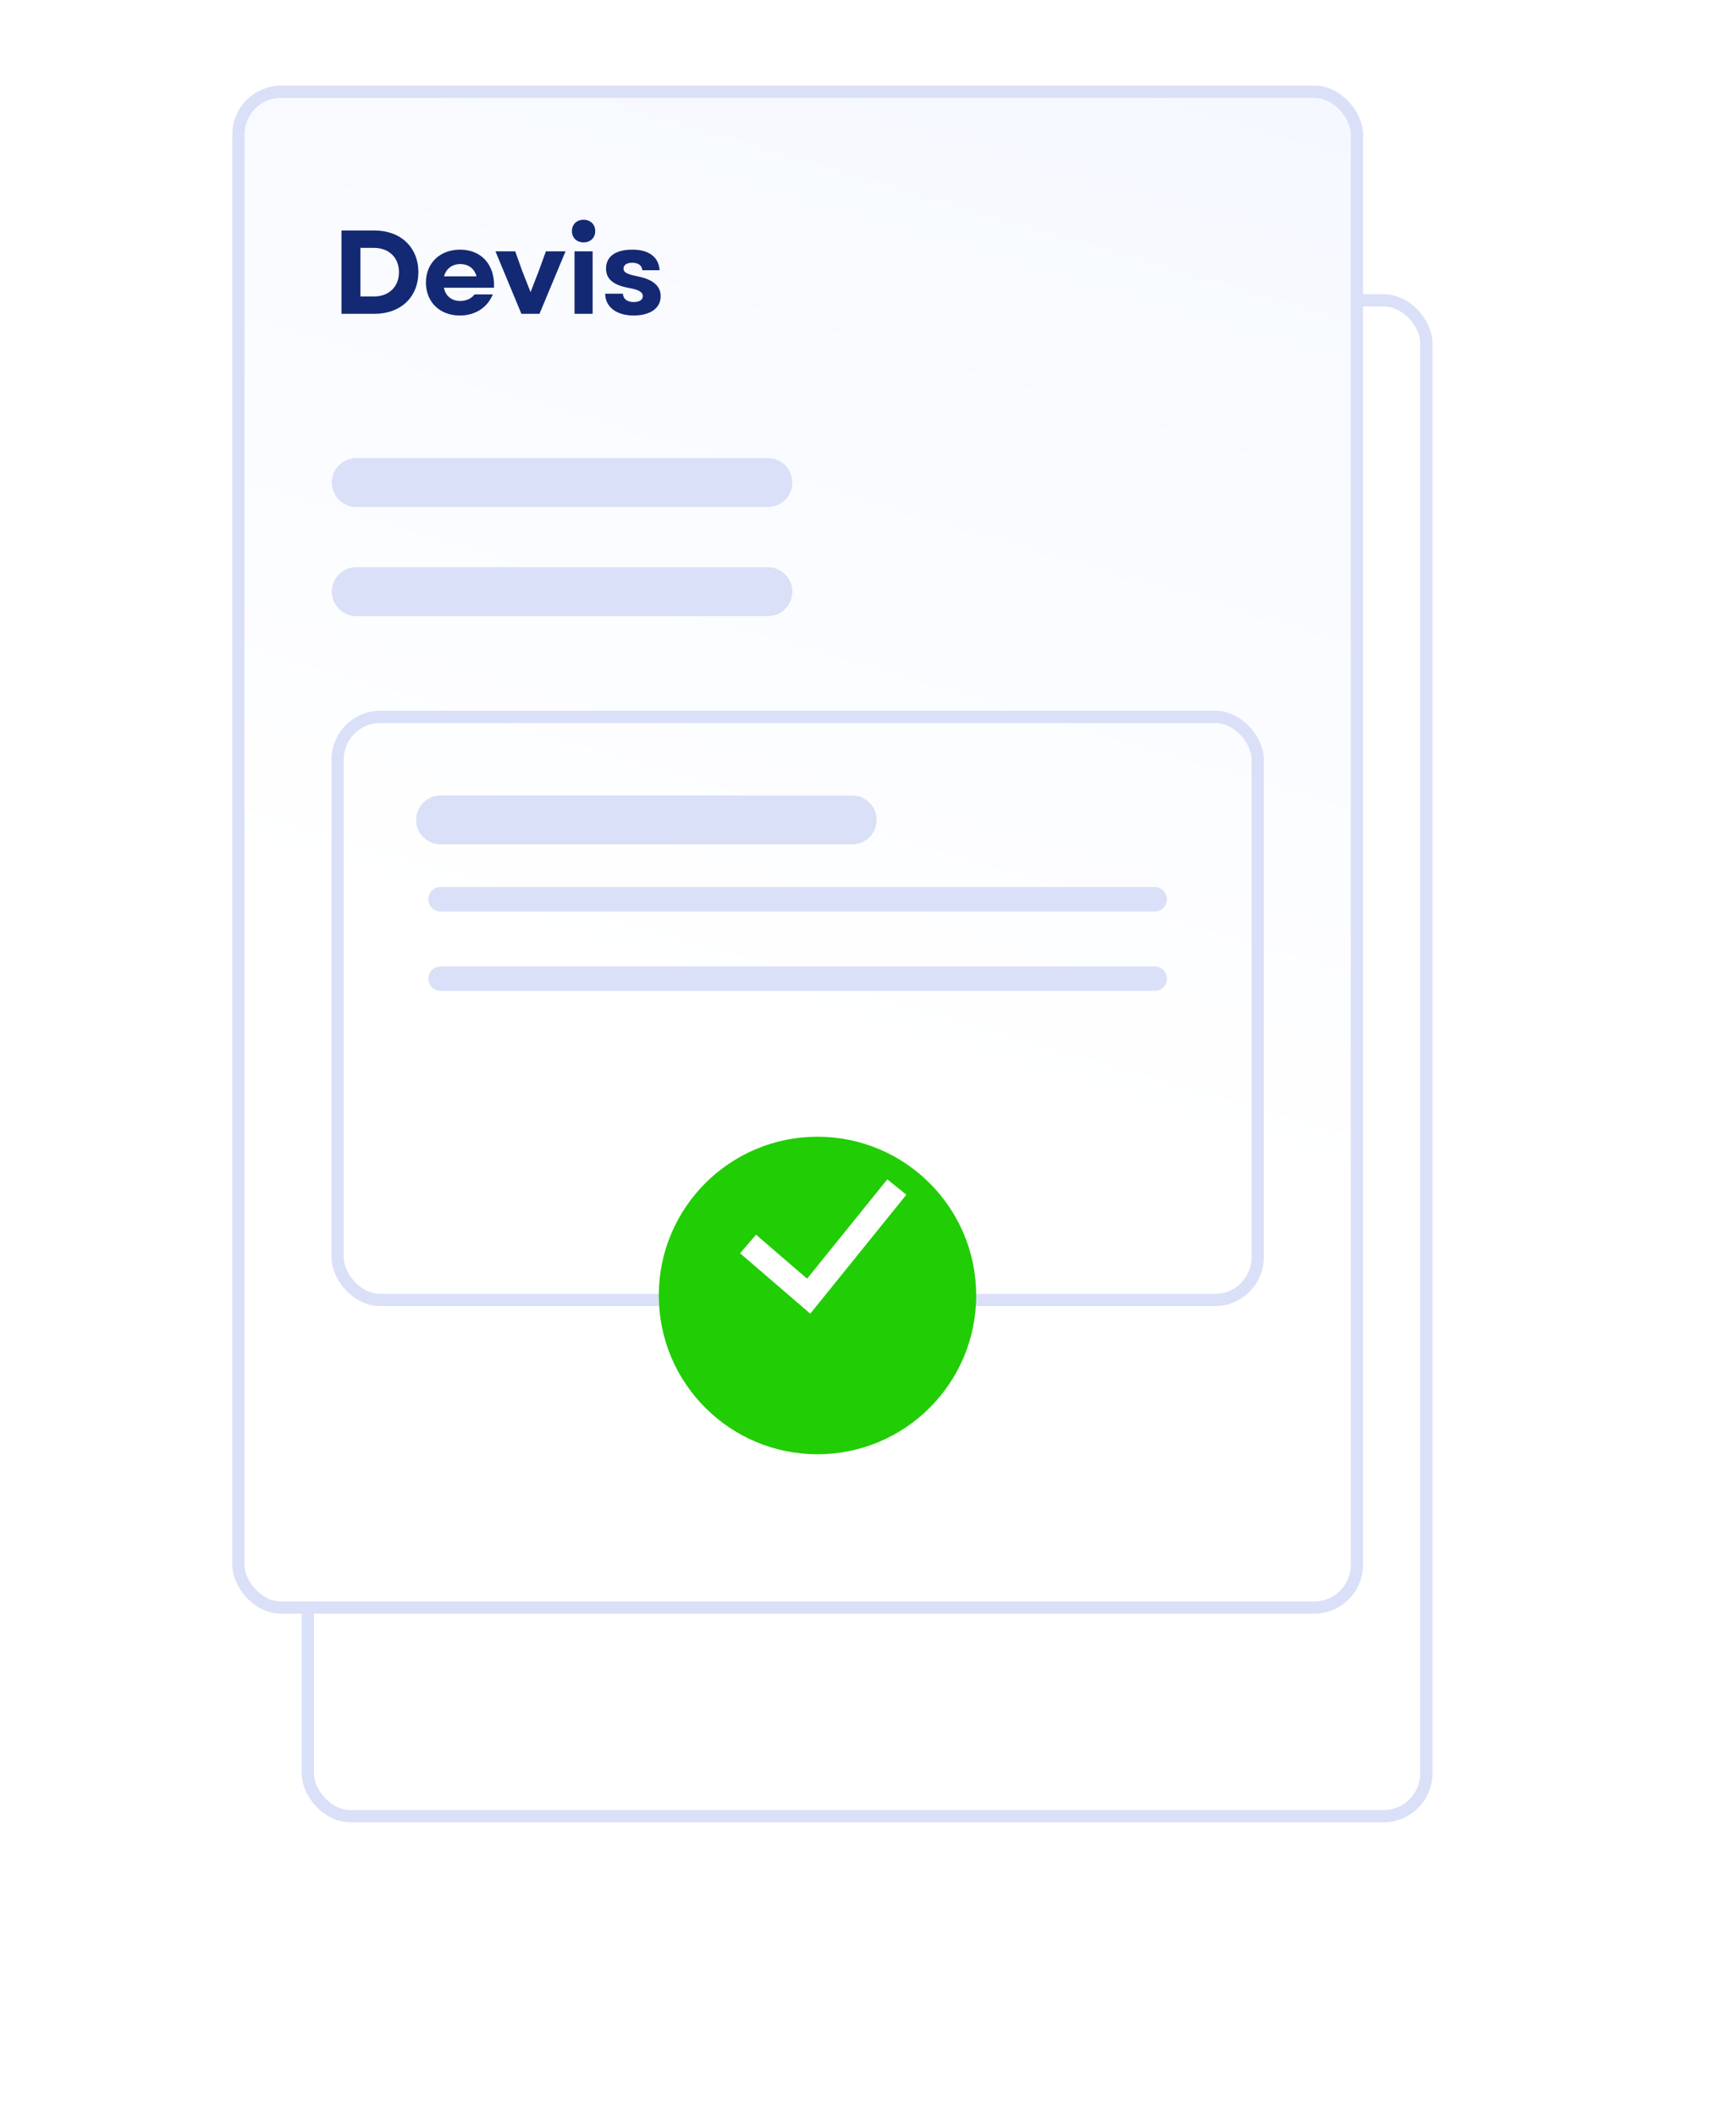 <svg width="142" height="173" viewBox="0 0 142 173" fill="none" xmlns="http://www.w3.org/2000/svg">
<g filter="url(#filter0_d_1451_6800)">
<rect x="24.679" y="11.057" width="92.491" height="124.943" rx="4" fill="white"/>
<rect x="25.179" y="11.557" width="91.491" height="123.943" rx="3.5" stroke="#DAE0F7"/>
</g>
<rect x="19.5" y="7.5" width="91.491" height="123.943" rx="3.5" fill="url(#paint0_linear_1451_6800)" stroke="#DAE0F7"/>
<path d="M27.931 25.66H30.628C32.78 25.66 34.221 24.288 34.221 22.253C34.221 20.228 32.78 18.845 30.628 18.845H27.931V25.66ZM29.479 24.239V20.267H30.579C31.806 20.267 32.634 21.055 32.634 22.253C32.634 23.45 31.806 24.239 30.599 24.239H29.479Z" fill="#142973"/>
<path d="M37.615 25.797C38.871 25.797 39.864 25.154 40.312 24.073H38.812C38.569 24.414 38.131 24.609 37.644 24.609C36.972 24.609 36.447 24.229 36.31 23.528H40.409C40.497 21.659 39.387 20.413 37.634 20.413C35.979 20.413 34.84 21.513 34.84 23.1C34.84 24.697 35.969 25.797 37.615 25.797ZM36.32 22.594C36.486 21.971 36.992 21.591 37.644 21.591C38.326 21.591 38.812 21.971 38.978 22.594H36.32Z" fill="#142973"/>
<path d="M42.649 25.66H44.128L46.261 20.549H44.654L44.07 22.155L43.398 23.889L42.717 22.155L42.142 20.549H40.526L42.649 25.66Z" fill="#142973"/>
<path d="M46.995 25.66H48.475V20.549H46.995V25.66ZM46.781 18.894C46.781 19.439 47.17 19.819 47.735 19.819C48.3 19.819 48.689 19.439 48.689 18.894C48.689 18.349 48.3 17.969 47.735 17.969C47.17 17.969 46.781 18.349 46.781 18.894Z" fill="#142973"/>
<path d="M51.821 25.797C53.203 25.797 54.041 25.193 54.041 24.22C54.041 23.382 53.418 22.847 52.152 22.594C51.276 22.418 51.003 22.272 51.003 21.961C51.003 21.659 51.276 21.484 51.714 21.484C52.211 21.484 52.512 21.708 52.541 22.097H53.953C53.885 21.016 53.087 20.413 51.724 20.413C50.351 20.413 49.572 20.968 49.572 21.961C49.572 22.808 50.156 23.314 51.461 23.548C52.249 23.684 52.58 23.889 52.58 24.21C52.58 24.512 52.308 24.697 51.84 24.697C51.295 24.697 50.964 24.434 50.955 24.015H49.504C49.504 25.086 50.419 25.797 51.821 25.797Z" fill="#142973"/>
<path d="M29.142 39.453H62.811" stroke="#DAE0F7" stroke-width="4" stroke-linecap="round"/>
<path d="M36.038 67.038H69.708" stroke="#DAE0F7" stroke-width="4" stroke-linecap="round"/>
<path d="M36.038 73.528H94.453" stroke="#DAE0F7" stroke-width="2" stroke-linecap="round"/>
<path d="M36.038 80.019H94.453" stroke="#DAE0F7" stroke-width="2" stroke-linecap="round"/>
<path d="M29.142 48.377H62.811" stroke="#DAE0F7" stroke-width="4" stroke-linecap="round"/>
<rect x="27.613" y="58.613" width="75.264" height="47.679" rx="3.5" stroke="#DAE0F7"/>
<g filter="url(#filter1_d_1451_6800)">
<circle cx="66.868" cy="101.924" r="12.981" fill="#21CD05"/>
</g>
<path d="M61.188 101.713L66.147 105.981L73.358 97.057" stroke="white" stroke-width="2"/>
<defs>
<filter id="filter0_d_1451_6800" x="0.679" y="0.057" width="140.491" height="172.943" filterUnits="userSpaceOnUse" color-interpolation-filters="sRGB">
<feFlood flood-opacity="0" result="BackgroundImageFix"/>
<feColorMatrix in="SourceAlpha" type="matrix" values="0 0 0 0 0 0 0 0 0 0 0 0 0 0 0 0 0 0 127 0" result="hardAlpha"/>
<feOffset dy="13"/>
<feGaussianBlur stdDeviation="12"/>
<feComposite in2="hardAlpha" operator="out"/>
<feColorMatrix type="matrix" values="0 0 0 0 0.078 0 0 0 0 0.161 0 0 0 0 0.451 0 0 0 0.1 0"/>
<feBlend mode="normal" in2="BackgroundImageFix" result="effect1_dropShadow_1451_6800"/>
<feBlend mode="normal" in="SourceGraphic" in2="effect1_dropShadow_1451_6800" result="shape"/>
</filter>
<filter id="filter1_d_1451_6800" x="41.887" y="80.943" width="49.962" height="49.962" filterUnits="userSpaceOnUse" color-interpolation-filters="sRGB">
<feFlood flood-opacity="0" result="BackgroundImageFix"/>
<feColorMatrix in="SourceAlpha" type="matrix" values="0 0 0 0 0 0 0 0 0 0 0 0 0 0 0 0 0 0 127 0" result="hardAlpha"/>
<feOffset dy="4"/>
<feGaussianBlur stdDeviation="6"/>
<feComposite in2="hardAlpha" operator="out"/>
<feColorMatrix type="matrix" values="0 0 0 0 0.129 0 0 0 0 0.804 0 0 0 0 0.02 0 0 0 0.24 0"/>
<feBlend mode="normal" in2="BackgroundImageFix" result="effect1_dropShadow_1451_6800"/>
<feBlend mode="normal" in="SourceGraphic" in2="effect1_dropShadow_1451_6800" result="shape"/>
</filter>
<linearGradient id="paint0_linear_1451_6800" x1="143.132" y1="-104.23" x2="85.288" y2="92.122" gradientUnits="userSpaceOnUse">
<stop stop-color="#E8EFFF"/>
<stop offset="1" stop-color="white"/>
</linearGradient>
</defs>
</svg>
